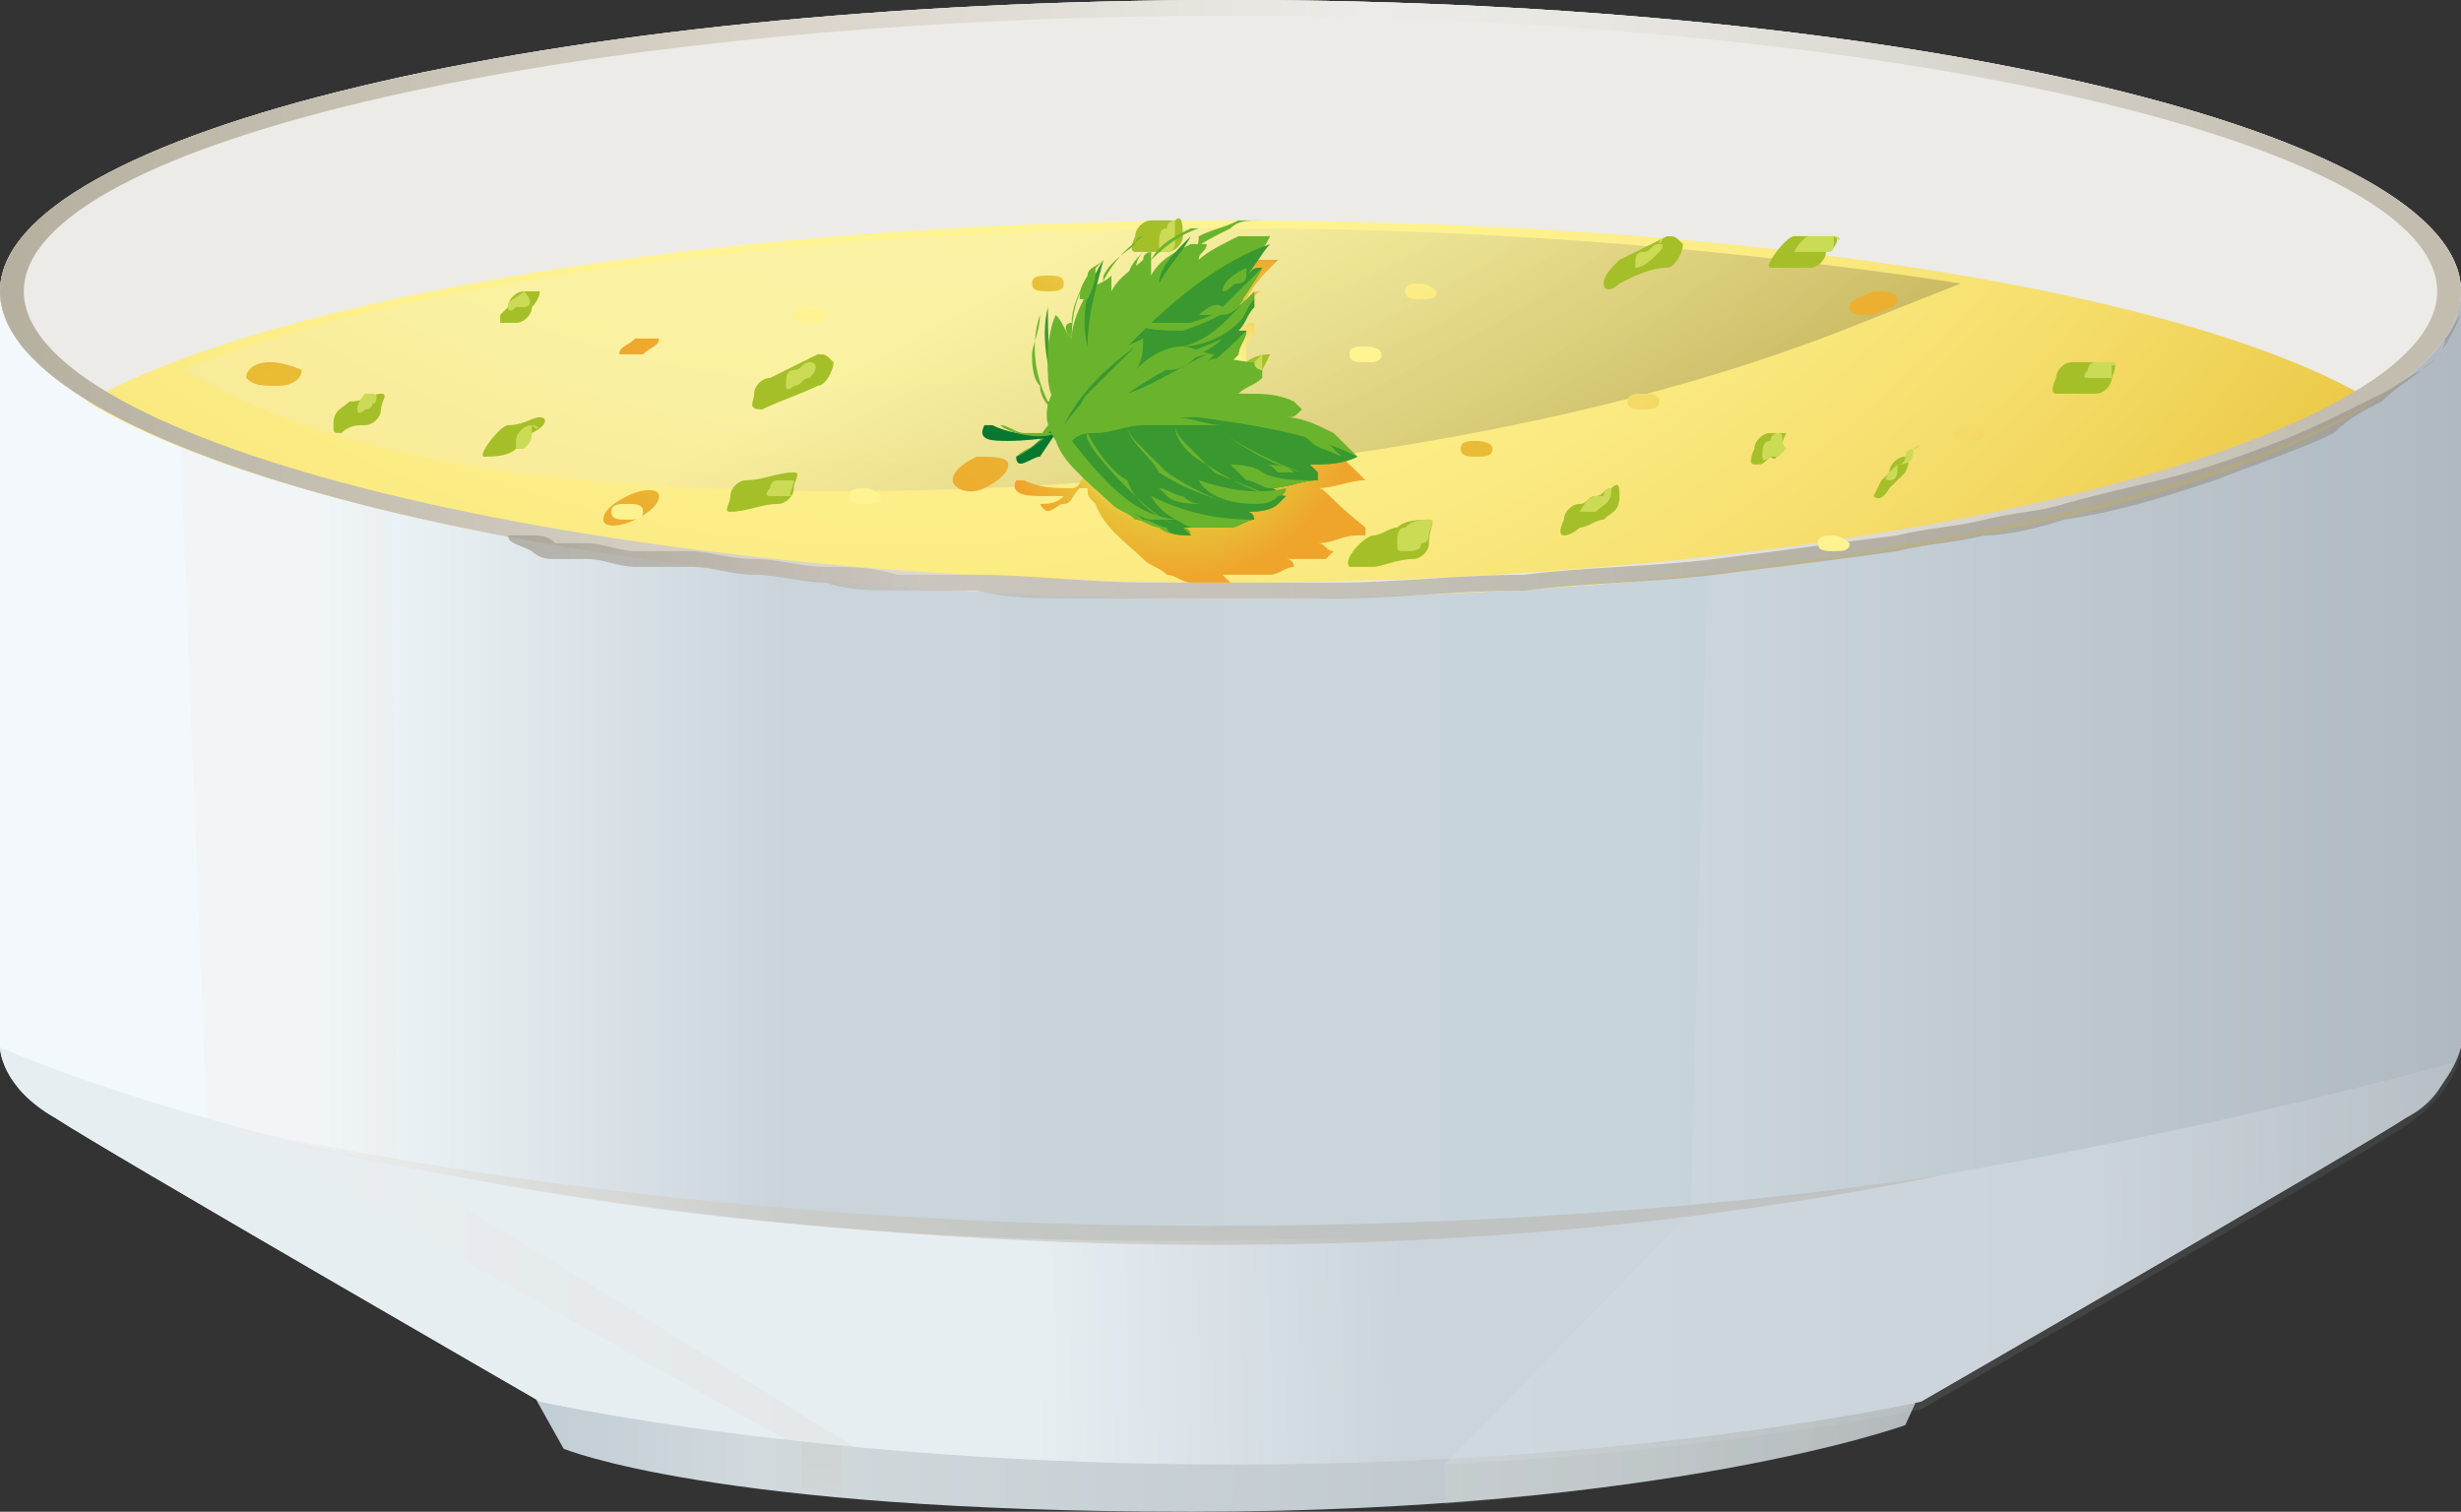 <svg width="140" height="86" viewBox="0 0 140 86" fill="none" xmlns="http://www.w3.org/2000/svg">
<rect x="0" y="0" width="140" height="86" fill="#333333" stroke="none"/>
<path d="M29.806 78.386L32.065 82.417C32.065 82.417 40.645 86 67.742 86C94.839 86 108.387 81.073 108.387 81.073L110.645 76.146L29.806 78.386Z" fill="url(#paint0_linear_20007_82741)"/>
<g style="mix-blend-mode:overlay" opacity="0.2">
<path d="M47.871 77.938H45.613V84.656C46.516 84.656 46.968 84.656 47.871 85.104V77.938Z" fill="url(#paint1_linear_20007_82741)"/>
</g>
<g style="mix-blend-mode:overlay" opacity="0.2">
<path d="M82.194 77.042V85.552C99.355 84.209 107.935 81.073 107.935 81.073L110.193 76.146L82.194 77.042Z" fill="url(#paint2_linear_20007_82741)"/>
</g>
<path d="M137.29 16.573H75.871H64.129H2.71H0V59.573C0 59.573 -1.37283e-05 61.812 3.161 63.604C5.871 65.396 30.71 79.729 30.71 79.729C30.71 79.729 46.516 83.312 70 83.312C93.484 83.312 109.29 79.729 109.29 79.729C109.29 79.729 134.129 65.396 136.839 63.604C139.548 61.812 140 59.573 140 59.573V16.573H137.29Z" fill="url(#paint3_linear_20007_82741)"/>
<path d="M0 59.573C0 59.573 -1.37283e-05 61.813 3.161 63.605C5.871 65.396 30.71 79.73 30.71 79.73C30.71 79.73 46.516 83.313 70 83.313C93.484 83.313 109.29 79.73 109.29 79.73C109.29 79.73 134.129 65.396 136.839 63.605C138.645 62.709 139.097 61.365 139.548 60.469C52.839 83.761 0 59.573 0 59.573Z" fill="url(#paint4_linear_20007_82741)"/>
<g style="mix-blend-mode:overlay" opacity="0.1">
<path d="M137.29 16.573H97.548L96.194 68.979L82.194 83.312C98.903 82.416 109.29 80.177 109.29 80.177C109.29 80.177 134.129 65.844 136.839 64.052C139.548 62.26 140 60.021 140 60.021V17.021L137.29 16.573Z" fill="url(#paint5_linear_20007_82741)"/>
</g>
<g style="mix-blend-mode:overlay" opacity="0.2">
<path d="M22.581 66.291L22.129 16.573H9.935L11.742 63.604L45.613 82.416C46.516 82.416 47.871 82.416 48.774 82.864V82.416L22.581 66.291Z" fill="url(#paint6_linear_20007_82741)"/>
</g>
<path d="M140 16.573C140 25.531 108.839 34.042 70 34.042C31.161 34.042 0 25.531 0 16.573C0 7.615 31.161 0 70 0C108.839 0 140 7.615 140 16.573Z" fill="url(#paint7_linear_20007_82741)"/>
<path d="M140 16.573C140 25.531 108.839 34.042 70 34.042C31.161 34.042 0 25.531 0 16.573C0 7.615 31.161 0 70 0C108.839 0 140 7.615 140 16.573Z" fill="url(#paint8_linear_20007_82741)"/>
<path d="M135.032 22.844C124.645 16.573 99.355 12.542 70 12.542C40.645 12.542 15.355 17.021 4.968 22.844C15.355 29.115 40.645 34.042 70 34.042C99.355 34.042 124.645 29.563 135.032 22.844Z" fill="url(#paint9_linear_20007_82741)"/>
<path d="M135.032 22.844C124.645 16.573 99.355 12.542 70 12.542C40.645 12.542 15.355 17.021 4.968 22.844C15.355 29.115 40.645 34.042 70 34.042C99.355 34.042 124.645 29.563 135.032 22.844Z" fill="url(#paint10_radial_20007_82741)"/>
<g style="mix-blend-mode:overlay" opacity="0.2">
<path d="M39.742 27.771C50.581 28.219 61.419 27.771 72.258 26.427C83.097 25.084 94.387 22.844 104.774 18.813C107.032 17.917 109.29 17.021 111.548 16.125C99.806 14.334 85.806 12.99 70 12.99C44.71 12.99 22.581 16.125 10.387 21.052C18.968 25.979 29.806 27.323 39.742 27.771Z" fill="url(#paint11_linear_20007_82741)"/>
</g>
<path d="M70 0C31.161 0 0 7.615 0 16.573C0 25.531 31.161 34.042 70 34.042C108.839 34.042 140 25.531 140 16.573C140 7.615 108.839 0 70 0ZM70 33.146C32.968 33.146 1.355 25.083 1.355 16.573C1.355 8.062 32.968 0.896 70 0.896C107.032 0.896 138.645 8.062 138.645 16.573C138.645 25.083 107.032 33.146 70 33.146Z" fill="url(#paint12_linear_20007_82741)"/>
<path opacity="0.7" d="M28.903 30.458C28.903 30.458 29.355 30.458 30.258 30.458C30.71 30.458 31.161 30.458 31.613 30.906C32.065 30.906 32.065 30.906 32.516 30.906C32.968 30.906 33.419 30.906 33.419 30.906C34.323 30.906 35.226 31.354 36.129 31.354C36.581 31.354 37.032 31.354 37.484 31.354C37.935 31.354 38.387 31.354 39.29 31.354C40.194 31.354 41.548 31.802 42.903 31.802C44.258 31.802 45.613 32.249 46.968 32.249C48.323 32.249 49.677 32.249 51.032 32.697C51.935 32.697 52.387 32.697 53.29 32.697C54.194 32.697 54.645 32.697 55.548 32.697C58.71 32.697 61.871 33.145 65.484 33.145C67.29 33.145 69.097 33.145 70.452 33.145C72.258 33.145 74.064 33.145 75.871 33.145C79.484 33.145 83.097 32.697 86.71 32.697C90.323 32.249 93.935 32.249 97.548 31.802C101.161 31.354 104.323 30.906 107.935 30.458C109.742 30.01 111.097 30.01 112.903 29.562C114.71 29.114 116.065 29.114 117.419 28.666C120.581 27.77 123.29 27.322 126 26.427C128.71 25.531 130.968 24.635 132.774 23.739C133.677 23.291 134.581 22.843 135.484 22.395C136.387 21.947 136.839 21.5 137.742 21.052C138.194 20.604 139.097 20.156 139.097 19.26C139.548 18.812 139.548 18.364 140 17.916C140 17.916 140 17.916 140 17.468C140 17.468 140 17.468 140 17.02C140 17.02 140 17.02 140 17.468C140 17.468 140 17.468 140 17.916C139.548 18.812 139.097 20.156 137.742 21.052C137.29 21.5 136.387 21.947 135.484 22.843C134.581 23.291 133.677 23.739 132.774 24.635C130.968 25.531 128.258 26.427 126 27.322C123.29 28.218 120.581 29.114 117.419 29.562C116.065 30.01 114.258 30.458 112.903 30.458C111.097 30.906 109.742 30.906 107.935 31.354C104.774 31.802 101.161 32.249 97.548 32.697C93.935 33.145 90.323 33.145 86.71 33.593C83.097 33.593 79.484 34.041 75.871 34.041C74.064 34.041 72.258 34.041 70.452 34.041C68.645 34.041 66.839 34.041 65.484 34.041C64.581 34.041 63.677 34.041 62.774 34.041C61.871 34.041 60.968 34.041 60.516 34.041C58.71 34.041 57.355 34.041 55.548 33.593C54.645 33.593 54.194 33.593 53.29 33.593C52.387 33.593 51.935 33.593 51.032 33.593C49.677 33.593 48.323 33.593 46.968 33.145C45.613 33.145 44.258 32.697 42.903 32.697C41.548 32.697 40.645 32.249 39.29 32.249C38.839 32.249 38.387 32.249 37.484 32.249C37.032 32.249 36.581 32.249 36.129 32.249C35.226 32.249 34.323 31.802 33.419 31.802C32.968 31.802 32.516 31.802 32.516 31.802C32.065 31.802 32.065 31.802 31.613 31.802C31.161 31.802 30.71 31.802 30.258 31.354C29.355 30.906 28.903 30.906 28.903 30.458Z" fill="url(#paint13_linear_20007_82741)"/>
<path opacity="0.5" d="M10.839 63.604C10.839 63.604 58.71 77.489 111.097 66.739C111.097 66.739 62.322 75.25 10.839 63.604Z" fill="url(#paint14_linear_20007_82741)"/>
<path d="M57.355 26.427C57.355 26.875 56.903 27.323 56 27.771C55.097 28.219 54.194 27.771 54.194 27.323C54.194 26.875 54.645 26.427 55.548 25.98C56.452 25.98 57.355 25.98 57.355 26.427Z" fill="url(#paint15_radial_20007_82741)"/>
<path d="M74.968 25.531C74.968 25.979 74.516 26.427 73.161 26.875C72.258 26.875 71.355 26.875 71.355 26.427C71.355 25.979 71.806 25.531 73.161 25.084C74.064 24.636 74.968 25.084 74.968 25.531Z" fill="url(#paint16_radial_20007_82741)"/>
<path d="M37.484 28.219C37.484 28.667 37.032 29.115 36.129 29.562C35.226 30.01 34.322 30.01 34.322 29.562C34.322 29.115 34.774 28.667 35.677 28.219C36.581 27.771 37.484 27.771 37.484 28.219Z" fill="url(#paint17_radial_20007_82741)"/>
<path d="M37.484 19.261C37.484 19.709 37.032 19.709 36.581 20.157C36.129 20.157 35.677 20.157 35.226 20.157C35.226 19.709 35.677 19.709 36.129 19.261C37.032 19.261 37.484 19.261 37.484 19.261Z" fill="url(#paint18_radial_20007_82741)"/>
<path d="M60.516 16.125C60.516 16.573 60.065 16.573 59.613 16.573C59.161 16.573 58.71 16.573 58.71 16.125C58.71 15.677 59.161 15.677 59.613 15.677C60.065 15.677 60.516 15.677 60.516 16.125Z" fill="url(#paint19_radial_20007_82741)"/>
<path d="M78.581 20.156C78.581 20.604 78.129 20.604 77.677 20.604C77.226 20.604 76.774 20.604 76.774 20.156C76.774 19.709 77.226 19.709 77.677 19.709C77.677 19.709 78.581 19.709 78.581 20.156Z" fill="url(#paint20_radial_20007_82741)"/>
<path d="M50.129 28.219C50.129 28.667 49.677 28.667 49.226 28.667C48.774 28.667 48.322 28.667 48.322 28.219C48.322 27.771 48.774 27.771 49.226 27.771C49.677 27.771 50.129 28.219 50.129 28.219Z" fill="url(#paint21_radial_20007_82741)"/>
<path d="M105.226 30.906C105.226 31.354 104.774 31.354 104.323 31.354C103.871 31.354 103.419 31.354 103.419 30.906C103.419 30.459 103.871 30.459 104.323 30.459C104.323 30.459 104.774 30.459 105.226 30.906Z" fill="url(#paint22_radial_20007_82741)"/>
<path d="M46.968 17.917C46.968 18.365 46.516 18.365 46.065 18.365C45.613 18.365 45.161 18.365 45.161 17.917C45.161 17.469 45.613 17.469 46.065 17.469C46.516 17.469 46.968 17.469 46.968 17.917Z" fill="url(#paint23_radial_20007_82741)"/>
<path d="M78.581 20.156C78.581 20.604 78.129 20.604 77.677 20.604C77.226 20.604 76.774 20.604 76.774 20.156C76.774 19.709 77.226 19.709 77.677 19.709C78.129 19.709 78.581 20.156 78.581 20.156Z" fill="url(#paint24_radial_20007_82741)"/>
<path d="M81.742 16.573C81.742 17.021 81.29 17.021 80.839 17.021C80.387 17.021 79.935 17.021 79.935 16.573C79.935 16.125 80.387 16.125 80.839 16.125C81.29 16.125 81.742 16.573 81.742 16.573Z" fill="url(#paint25_radial_20007_82741)"/>
<path d="M36.581 29.115C36.581 29.563 36.129 29.563 35.677 29.563C35.226 29.563 34.774 29.563 34.774 29.115C34.774 28.667 35.226 28.667 35.677 28.667C36.129 28.667 36.581 28.667 36.581 29.115Z" fill="url(#paint26_radial_20007_82741)"/>
<path d="M84.903 25.531C84.903 25.979 84.451 25.979 84 25.979C83.548 25.979 83.097 25.979 83.097 25.531C83.097 25.083 83.548 25.083 84 25.083C84 25.083 84.903 25.083 84.903 25.531Z" fill="url(#paint27_radial_20007_82741)"/>
<path d="M94.387 22.844C94.387 23.292 93.935 23.292 93.484 23.292C93.032 23.292 92.581 23.292 92.581 22.844C92.581 22.396 93.032 22.396 93.484 22.396C93.935 22.396 94.387 22.396 94.387 22.844Z" fill="url(#paint28_radial_20007_82741)"/>
<path d="M112.903 24.635C112.903 25.083 112.452 25.083 112 25.083C111.548 25.083 111.097 25.083 111.097 24.635C111.097 24.188 111.548 24.188 112 24.188C112.452 24.188 112.903 24.635 112.903 24.635Z" fill="url(#paint29_radial_20007_82741)"/>
<path d="M107.935 17.021C107.935 17.469 107.484 17.469 106.581 17.916C105.677 17.916 105.226 17.916 105.226 17.469C105.226 17.021 105.677 17.021 106.581 16.573C107.032 16.573 107.935 16.573 107.935 17.021Z" fill="url(#paint30_radial_20007_82741)"/>
<path d="M17.161 21.052C17.161 21.5 16.71 21.948 15.806 21.948C14.903 21.948 14.452 21.948 14 21.5C14 21.052 14.452 20.604 15.355 20.604C16.258 20.604 17.161 21.052 17.161 21.052Z" fill="url(#paint31_radial_20007_82741)"/>
<path d="M67.742 28.218C67.29 28.218 66.839 28.666 66.387 28.666C65.935 28.666 64.581 30.458 65.032 30.458C65.484 30.458 65.935 30.458 65.935 30.01C65.484 30.458 66.387 29.562 66.387 29.562C66.839 29.562 67.29 29.114 67.29 28.666C67.742 29.114 68.194 28.218 67.742 28.218Z" fill="#A5BF28"/>
<path d="M21.677 22.395C21.226 22.395 20.774 22.843 19.871 22.843C19.419 23.291 18.968 23.291 18.968 24.187C18.968 24.635 18.968 24.635 19.419 24.635C19.871 24.187 20.323 24.187 20.774 24.187C21.226 24.187 21.677 23.739 21.677 23.291C21.677 22.843 22.129 22.395 21.677 22.395Z" fill="#A5BF28"/>
<path d="M45.161 26.875C44.258 26.875 43.355 27.323 42.452 27.323C42 27.323 41.548 27.771 41.548 28.219C41.548 28.667 41.097 29.115 41.548 29.115C42.452 29.115 43.355 28.667 44.258 28.667C44.71 28.667 45.161 28.219 45.161 27.771C45.161 27.323 45.613 26.875 45.161 26.875Z" fill="#A5BF28"/>
<path d="M46.516 20.156C45.613 20.604 44.71 21.052 43.806 21.5C43.355 21.5 42.903 21.948 42.903 22.396C42.903 22.844 42.452 23.292 43.355 23.292C44.258 22.844 45.613 22.396 46.516 21.948C46.968 21.948 47.419 21.052 47.419 20.604C46.968 20.156 46.968 20.156 46.516 20.156Z" fill="#A5BF28"/>
<path d="M30.71 23.739C30.258 23.739 29.806 24.187 28.903 24.187C28.452 24.187 27.097 25.979 27.548 25.979C28 25.979 28.903 25.979 29.355 25.531C29.806 25.531 30.258 25.083 30.258 24.635C31.161 24.187 31.161 23.739 30.71 23.739Z" fill="#A5BF28"/>
<path d="M30.71 16.573C30.71 16.125 30.71 16.125 30.71 16.573C30.258 16.573 29.806 16.573 29.806 16.573C29.355 16.573 28.903 17.021 28.903 17.469L28.452 17.917V18.365C28.903 18.365 28.903 18.365 29.355 18.365C29.806 18.365 30.258 17.917 30.258 17.469C30.71 17.021 30.71 16.573 30.71 16.573Z" fill="#A5BF28"/>
<path d="M66.839 12.541C66.387 12.541 65.935 12.541 65.484 12.541C65.032 12.541 64.581 12.989 64.581 13.437C64.581 13.437 64.129 14.333 64.581 14.333C65.032 14.333 65.935 14.333 66.387 14.333C66.839 14.333 67.29 13.885 67.29 13.437C67.29 12.989 67.29 12.094 66.839 12.541Z" fill="#A5BF28"/>
<path d="M72.258 20.156C72.258 19.708 72.258 19.708 72.258 20.156C71.355 20.156 70.903 20.604 70.903 20.604C70.452 21.052 70 21.5 70 21.947C70 22.395 70.452 22.395 70.903 21.947C71.355 21.947 71.806 21.5 71.806 21.052C72.258 20.156 72.258 20.156 72.258 20.156Z" fill="#A5BF28"/>
<path d="M91.677 27.771C91.226 27.771 91.226 28.219 90.774 28.219C90.323 28.219 90.323 28.667 89.871 28.667C89.419 28.667 88.968 29.115 88.968 29.563C88.968 29.563 88.516 30.459 88.968 30.459C89.419 30.459 89.871 30.011 89.871 30.011C90.323 30.011 90.774 29.563 91.226 29.563C91.677 29.115 92.129 29.115 92.129 28.219C92.129 27.771 92.129 27.323 91.677 27.771Z" fill="#A5BF28"/>
<path d="M101.613 24.636C101.161 24.636 101.161 24.636 101.613 24.636C101.161 24.636 101.161 24.636 100.71 24.636C100.258 24.636 99.806 25.084 99.806 25.532C99.806 25.532 99.355 26.427 99.806 26.427C100.258 26.427 100.258 26.427 100.71 25.98C101.161 26.427 101.161 25.532 101.613 24.636C101.613 25.084 101.613 25.084 101.613 24.636Z" fill="#A5BF28"/>
<path d="M94.839 13.438C93.936 13.885 93.032 14.333 92.129 14.781C91.677 15.229 91.226 15.677 91.226 16.125C91.226 16.573 91.677 16.573 92.129 16.125C93.032 15.677 93.936 15.229 94.839 15.229C95.29 15.229 95.742 14.333 95.742 13.885C95.29 13.438 95.29 13.438 94.839 13.438Z" fill="#A5BF28"/>
<path d="M120.129 20.604H117.871C117.419 20.604 116.968 21.052 116.968 21.5C116.968 21.5 116.516 22.396 116.968 22.396H119.226C119.677 22.396 120.129 21.948 120.129 21.5C120.129 21.5 120.581 20.604 120.129 20.604Z" fill="#A5BF28"/>
<path d="M81.29 29.562C80.839 29.562 79.936 29.562 79.484 30.01C79.032 30.01 78.581 30.458 78.129 30.458C77.677 30.458 76.323 31.802 76.774 32.249C77.226 32.249 77.677 32.249 78.129 32.249C78.581 32.249 79.484 31.802 80.387 31.802C80.839 31.802 81.29 31.354 81.29 30.906C81.29 30.01 81.742 29.562 81.29 29.562Z" fill="#A5BF28"/>
<path d="M108.387 26.875C108.387 26.875 108.839 25.979 108.387 25.979C107.935 25.979 107.484 26.427 107.484 26.875L107.032 27.323L106.581 28.219C107.032 28.666 107.484 27.771 107.484 27.771C107.484 27.771 107.935 27.323 108.387 26.875C107.935 26.875 107.935 26.875 108.387 26.875Z" fill="#A5BF28"/>
<path d="M104.323 13.438C103.419 13.438 102.516 13.438 102.064 13.438C101.613 13.438 100.258 15.229 100.71 15.229C101.613 15.229 102.516 15.229 102.968 15.229C103.419 15.229 103.871 14.781 103.871 14.333C104.323 14.333 104.774 13.438 104.323 13.438Z" fill="#A5BF28"/>
<path d="M91.677 27.771C91.677 27.771 91.226 27.771 91.226 28.219C91.226 28.219 91.226 28.219 90.774 28.219C90.323 28.219 89.871 29.115 89.871 29.115H90.323C90.323 29.115 90.323 29.115 90.774 29.115C91.226 28.667 91.677 28.667 91.677 27.771Z" fill="#CBDB56"/>
<path d="M94.387 13.885C93.936 13.885 93.936 14.333 93.484 14.333C93.032 14.333 93.032 14.781 93.032 14.781V15.229C93.484 15.229 93.936 14.781 94.387 14.333C94.387 14.333 94.839 13.885 94.387 13.885C94.839 13.437 94.387 13.437 94.387 13.885Z" fill="#CBDB56"/>
<path d="M104.323 13.438C103.871 13.438 103.419 13.438 102.968 13.438C102.516 13.438 102.064 14.333 102.064 14.333C102.516 14.333 102.968 14.333 103.871 14.333C104.323 14.333 104.323 14.333 104.323 13.438C104.774 13.885 104.774 13.438 104.323 13.438Z" fill="#CBDB56"/>
<path d="M120.129 20.604C119.677 20.604 119.226 20.604 119.226 20.604C118.774 20.604 118.774 21.052 118.774 21.052C118.774 21.052 118.323 21.5 118.774 21.5C119.226 21.5 119.677 21.5 120.129 21.5C120.129 21.5 120.129 21.5 120.129 20.604C120.581 20.604 120.129 21.052 120.129 20.604Z" fill="#CBDB56"/>
<path d="M108.839 25.531C108.387 25.531 108.387 25.979 108.387 25.979C108.387 25.979 108.387 26.427 107.935 26.427L107.484 26.875C107.484 26.875 107.032 27.323 107.484 27.323C107.936 27.323 107.935 26.875 107.935 26.875C107.935 26.875 107.935 26.875 107.935 26.427C108.839 26.427 108.839 25.979 108.839 25.531C109.29 25.531 109.29 25.083 108.839 25.531Z" fill="#CBDB56"/>
<path d="M81.29 29.562C80.839 29.562 80.387 29.562 79.936 30.01C79.484 30.01 79.484 30.458 79.484 30.906C79.484 31.354 79.484 31.354 79.936 31.354C80.387 31.354 80.839 31.354 80.839 30.906C81.29 30.906 81.29 30.458 81.29 30.458C81.29 30.01 81.742 29.562 81.29 29.562Z" fill="#CBDB56"/>
<path d="M67.742 28.218H66.839C66.387 28.218 66.387 28.666 66.387 28.666C66.387 28.666 65.936 29.114 66.387 29.114H67.29C67.742 29.114 67.742 28.666 67.742 28.666V28.218Z" fill="#CBDB56"/>
<path d="M71.806 20.157C71.355 20.605 70.903 21.052 70.903 21.052C70.903 21.5 71.355 21.052 71.355 21.052C71.355 21.052 71.355 21.052 71.806 21.052C71.806 20.605 71.806 20.157 71.806 20.157Z" fill="#CBDB56"/>
<path d="M66.839 12.541C66.839 12.541 66.387 12.541 66.387 12.989C65.936 12.989 65.935 13.437 65.935 13.885C65.935 14.333 65.936 14.333 66.387 14.333C66.387 14.333 66.839 14.333 66.839 13.885C66.839 13.437 66.839 12.989 66.839 12.541Z" fill="#CBDB56"/>
<path d="M45.161 27.323C44.71 27.323 44.71 27.323 44.258 27.323C43.806 27.323 43.806 27.771 43.806 27.771C43.806 27.771 43.355 28.219 43.806 28.219C44.258 28.219 44.71 28.219 45.161 28.219C44.71 28.219 45.161 27.771 45.161 27.323Z" fill="#CBDB56"/>
<path d="M46.065 20.604C45.613 20.604 45.613 21.051 45.161 21.051C44.71 21.051 44.71 21.499 44.71 21.947C44.71 22.395 45.161 21.947 45.161 21.947C45.613 21.947 45.613 21.499 46.065 21.499C46.516 21.052 46.516 20.604 46.065 20.604C46.516 20.156 46.516 20.156 46.065 20.604Z" fill="#CBDB56"/>
<path d="M30.258 24.187C29.806 24.187 29.355 24.635 29.355 25.083V25.531C29.355 25.531 29.355 25.531 29.806 25.531C30.258 25.083 30.258 25.083 30.258 24.187C30.71 24.635 30.71 24.187 30.258 24.187Z" fill="#CBDB56"/>
<path d="M21.226 22.395H20.774C20.774 22.395 20.323 22.843 20.323 23.291C20.323 23.739 20.774 23.291 20.774 23.291C21.226 23.291 21.226 22.843 21.226 22.843C21.226 23.291 21.677 22.395 21.226 22.395Z" fill="#CBDB56"/>
<path d="M29.806 16.573C29.355 17.021 28.903 17.021 28.903 17.469C28.903 17.916 29.355 17.469 29.355 17.469C29.355 17.469 29.355 17.469 29.806 17.469C30.258 17.469 30.258 17.021 29.806 16.573C30.258 16.573 30.258 16.573 29.806 16.573Z" fill="#CBDB56"/>
<path d="M101.161 24.636C100.71 24.636 100.71 25.084 100.71 25.084C100.258 25.084 100.258 25.532 100.258 25.98C100.258 26.427 100.71 25.98 100.71 25.98H101.161L101.613 25.532C101.161 25.084 101.613 24.636 101.161 24.636Z" fill="#CBDB56"/>
<path d="M74.968 27.771C75.871 27.771 76.774 27.323 77.677 27.323L77.226 26.875C76.774 26.427 76.774 26.427 76.323 25.979C75.871 25.979 75.419 25.531 74.968 25.531C74.516 25.531 74.516 25.531 74.064 25.531H73.613C73.613 25.531 73.613 25.531 73.161 25.531C73.613 25.531 74.064 25.531 74.064 25.083L73.613 24.635C73.161 24.635 72.71 24.188 72.258 24.188C71.806 24.188 71.806 24.188 71.355 24.188C70.903 24.188 70.903 24.188 70.452 24.188C70.903 23.74 71.355 23.74 71.806 23.292C71.806 23.292 71.355 23.292 71.355 22.844C70.903 22.844 70.452 22.844 70 22.844C70 22.844 70.452 22.396 70.903 21.948C70.903 21.5 71.355 21.052 71.355 20.604H70.903C70.903 20.604 70.903 20.604 70.903 20.156C70.903 20.156 70.903 20.156 70.903 19.708C70.903 19.26 71.355 19.26 71.355 18.812V18.365C70.903 18.365 70.903 18.365 70.452 18.812C70.903 18.365 71.355 17.469 71.355 17.021C71.355 17.021 71.355 16.573 71.806 16.573C71.355 16.573 71.355 16.573 70.903 17.021C71.355 16.125 71.806 15.677 72.71 14.781C72.258 14.781 71.355 14.781 70.903 14.781C70.452 14.781 70 15.229 69.548 15.229L69.097 15.677C69.097 15.677 68.645 15.677 68.645 16.125C68.645 15.677 69.097 15.677 69.097 15.229C69.097 15.229 69.097 15.229 68.645 15.229C68.194 15.229 68.194 15.229 67.742 15.229C67.742 15.229 67.29 15.229 67.29 15.677L66.839 16.125L66.387 16.573L65.936 17.021C65.936 16.573 65.936 16.125 65.936 15.677C65.936 15.677 65.484 15.677 65.484 16.125C65.032 16.125 65.032 16.573 64.581 17.021C64.129 17.469 64.129 17.469 63.677 17.917C63.677 17.469 63.677 17.469 63.677 17.021C63.677 17.021 63.226 17.021 63.226 17.469C62.774 17.917 62.774 17.917 62.323 18.365L61.871 18.812C61.871 18.812 61.871 18.812 61.871 19.26V19.708C61.871 19.708 61.871 19.708 61.871 20.156V20.604C61.871 20.604 61.871 20.604 61.871 21.052V21.5C61.419 21.052 61.419 20.604 60.968 20.156C60.968 20.604 60.968 20.604 60.516 21.052V21.5V21.948C60.516 22.396 60.516 22.844 60.516 23.292C60.516 23.74 60.516 24.635 60.968 25.083C60.968 25.979 61.419 26.427 61.871 26.875C61.419 27.323 61.419 27.771 60.968 27.771C60.065 27.771 59.161 27.771 58.258 27.323C58.258 27.323 58.258 27.323 57.806 27.323C57.355 28.219 58.71 28.219 59.161 28.219C59.613 28.219 60.065 28.219 60.516 28.219C60.065 28.667 59.613 28.667 59.161 28.667C59.613 29.562 60.065 28.667 60.516 28.667C60.968 28.667 60.968 28.219 61.419 27.771H61.871C61.871 28.219 61.871 28.219 62.323 28.667C62.774 30.01 64.129 30.906 65.032 31.802C65.484 32.25 65.936 32.25 66.387 32.698C66.839 32.698 67.29 33.146 67.742 33.146C68.194 33.146 68.194 33.146 68.645 33.146H69.097H69.548H70L69.548 32.698H70C70.452 32.698 70.452 32.698 70.903 32.698C70.903 32.698 71.806 32.698 72.258 32.698C72.71 32.698 73.161 32.25 73.613 32.25C73.613 32.25 73.613 31.802 73.161 31.802H73.613C73.613 31.802 73.613 31.802 74.064 31.802C74.064 31.802 74.064 31.802 74.516 31.802C74.968 31.802 74.968 31.802 75.419 31.802L75.871 31.354C75.419 31.354 75.419 30.906 74.968 30.906C75.871 30.906 76.323 30.458 77.226 30.458H77.677C77.677 30.458 77.677 30.458 77.677 30.01C75.419 28.219 75.419 27.771 74.968 27.771Z" fill="url(#paint32_radial_20007_82741)"/>
<path d="M61.871 21.948C61.419 21.5 61.871 21.5 61.871 21.948C60.516 23.292 59.613 25.084 57.806 25.98C57.806 26.875 58.71 25.98 59.161 25.98C60.064 24.636 60.968 23.292 61.871 21.948Z" fill="#087830"/>
<path d="M69.548 21.948C69.097 21.948 69.097 21.948 68.645 21.948C69.097 21.5 69.097 21.5 69.548 21.052C69.548 21.052 70 20.604 70.451 20.156C70.451 19.708 70.903 19.26 70.903 18.812H70.451C70.903 18.365 70.903 17.917 71.355 17.469V17.021C70.903 17.021 70.903 17.021 70.451 17.469C70.903 16.573 71.355 16.125 71.806 15.229C71.355 15.229 71.355 15.229 70.903 15.677C71.355 14.781 71.806 14.333 72.258 13.438C71.806 13.438 70.903 13.438 70.451 13.438C69.548 13.885 68.645 14.333 68.193 14.781C68.193 14.333 68.645 14.333 68.645 13.885C68.193 13.885 68.194 13.885 67.742 13.885C66.839 14.333 65.935 14.781 65.484 15.677C65.484 15.229 65.484 14.781 65.484 14.333C65.484 14.333 65.032 14.333 65.032 14.781C64.581 15.229 63.677 15.677 63.226 16.573C63.226 16.125 63.226 16.125 63.226 15.677C62.774 16.125 62.322 16.125 61.871 16.573C61.419 17.469 60.968 18.365 60.968 19.26C60.516 18.812 60.516 18.365 60.064 17.917C59.613 18.812 59.613 20.156 59.613 21.052C59.613 21.5 59.613 22.396 60.064 22.844C60.064 23.74 60.968 24.635 62.322 25.083C63.677 25.531 65.032 25.531 66.387 25.083C66.839 25.083 67.29 25.083 67.742 24.635C68.194 24.635 68.645 24.188 69.097 24.188C68.645 22.844 69.097 22.396 69.548 21.948Z" fill="#6AB42D"/>
<path d="M69.097 21.948H68.645C69.097 21.5 69.097 21.5 69.548 21.052C69.548 21.052 70 20.605 70.451 20.157C70.451 19.709 70.903 19.261 70.903 18.813H70.451C70.903 18.365 70.903 17.917 71.355 17.469V17.021C70.903 17.021 70.903 17.021 70.451 17.469C70.903 16.573 71.355 16.125 71.806 15.229C71.355 15.229 71.355 15.229 70.903 15.677C71.355 15.229 71.806 14.334 72.258 13.886C69.548 14.782 66.839 17.021 65.032 18.813C63.226 20.605 61.419 22.396 60.516 24.636C60.968 24.636 61.419 25.084 61.871 25.084C63.226 25.532 64.581 25.532 65.935 25.084C66.387 25.084 66.839 25.084 67.29 24.636C67.742 24.636 68.193 24.188 68.645 24.188C68.645 22.844 69.097 22.396 69.097 21.948C69.548 21.948 69.548 21.948 69.097 21.948Z" fill="#399830"/>
<path d="M66.387 21.948C67.29 22.396 68.193 21.948 69.097 21.5C69.548 21.5 69.548 21.053 69.548 21.053C69.548 21.053 70 20.605 70.451 20.157C70.451 19.709 70.903 19.261 70.903 18.813C69.548 20.157 68.193 21.5 66.387 21.948Z" fill="#6AB42D"/>
<path d="M67.29 19.709C68.194 19.709 69.548 19.261 70.452 18.365C70.903 17.917 70.903 17.469 71.355 17.021V16.573C70 17.917 69.097 19.261 67.29 19.709Z" fill="#6AB42D"/>
<path d="M68.193 17.917C68.645 17.917 69.097 17.917 69.548 17.917C70 17.917 70.451 17.469 70.451 17.469C70.903 16.573 71.355 16.125 71.806 15.229C70.903 16.125 70.451 16.573 69.548 17.469C69.097 17.021 68.193 17.917 68.193 17.917Z" fill="#6AB42D"/>
<path d="M62.322 17.021C62.774 15.677 63.677 14.333 65.032 13.438C65.032 13.438 64.581 13.438 64.581 13.885C64.129 14.333 63.226 14.781 62.774 15.677C62.774 15.677 62.774 16.573 62.322 17.021Z" fill="#6AB42D"/>
<path d="M65.032 15.229C65.936 14.333 66.839 13.437 68.194 12.989H67.742C66.839 13.437 65.936 13.885 65.484 14.781C65.032 15.229 65.032 15.229 65.032 15.229Z" fill="#6AB42D"/>
<path d="M67.742 14.334C68.193 13.886 69.097 13.438 70 12.99C70.451 12.542 70.903 12.542 71.806 12.542C71.355 12.542 70.903 12.542 70.451 12.542C69.548 12.99 69.097 12.99 68.193 13.438C68.193 14.334 67.742 14.334 67.742 14.334Z" fill="#6AB42D"/>
<path d="M60.968 19.26C60.968 17.469 61.419 16.125 62.774 14.781C62.322 15.229 61.871 15.229 61.871 15.677C61.419 16.573 60.968 17.469 60.968 18.365C60.516 18.365 60.516 18.812 60.968 19.26Z" fill="#6AB42D"/>
<path d="M61.419 23.292C60.968 23.292 60.968 23.292 61.419 23.292C61.419 22.844 61.871 22.396 61.871 21.948C62.322 21.052 62.774 20.605 63.226 19.709C64.129 18.365 65.032 17.469 65.935 16.573C65.032 17.021 64.581 17.469 64.129 18.365C62.774 19.709 60.968 21.052 60.064 22.844H59.613C58.71 21.052 58.71 19.261 59.161 17.917C59.161 18.813 58.71 19.709 58.71 20.157C58.71 20.605 58.71 21.5 59.161 21.948C59.161 22.844 60.064 23.74 61.419 24.188C62.774 24.636 64.129 24.636 65.484 24.188C65.935 24.188 66.387 24.188 66.839 23.74C67.29 23.74 67.742 23.292 68.193 23.292C68.645 22.844 69.097 22.396 69.097 22.396C66.839 23.74 63.677 23.292 61.419 23.292Z" fill="#6AB42D"/>
<path d="M59.613 17.469C59.161 19.26 59.613 21.5 60.516 23.292C59.613 21.052 59.613 19.26 59.613 17.469Z" fill="#399830"/>
<path d="M62.774 14.781C61.871 16.125 61.419 17.917 61.871 19.708C61.871 17.917 62.322 16.573 62.774 14.781Z" fill="#399830"/>
<path d="M67.742 13.438C66.839 14.333 65.935 15.229 65.935 16.125C66.387 15.229 67.29 14.333 67.742 13.438Z" fill="#399830"/>
<path d="M70.903 17.021C70 17.469 69.097 17.917 67.742 18.365C67.29 18.365 66.839 18.365 65.936 18.365C65.484 18.365 65.032 18.365 64.581 18.365C65.032 18.813 66.387 18.813 67.29 18.813C68.645 18.365 69.548 17.917 70.903 17.021Z" fill="#6AB42D"/>
<path d="M69.548 19.261C68.645 19.709 67.29 20.157 65.935 20.605C65.484 20.605 64.581 20.605 64.129 20.605C63.677 20.605 62.774 20.605 62.322 20.157C63.226 20.605 64.581 20.605 65.484 20.605C67.29 20.605 68.645 20.157 69.548 19.261Z" fill="#6AB42D"/>
<path d="M68.645 21.948C67.29 22.396 66.387 22.844 65.032 22.844H61.419C62.322 23.291 63.677 23.291 65.032 23.291C65.936 23.291 67.29 22.844 68.645 21.948Z" fill="#6AB42D"/>
<path d="M59.613 19.26C59.613 20.156 59.613 20.604 59.613 21.052C59.613 21.5 60.065 21.948 60.065 22.396C60.065 21.052 59.613 19.708 59.613 18.812C59.613 18.365 59.613 18.812 59.613 19.26Z" fill="#6AB42D"/>
<path d="M62.323 15.229C61.871 15.677 61.419 16.125 61.419 17.021C61.419 17.021 61.419 17.021 61.871 17.021C62.323 16.125 62.323 15.677 62.323 15.229Z" fill="#6AB42D"/>
<path d="M65.032 14.334C64.581 14.782 64.129 15.23 64.129 16.126C64.129 16.126 64.129 16.126 64.581 16.126C64.581 15.23 64.581 14.782 65.032 14.334Z" fill="#6AB42D"/>
<path d="M69.548 16.573C70 16.573 70 16.125 70.452 16.125C70.452 16.125 70.903 16.125 70.903 15.677C70.903 15.677 70.903 15.677 70.903 15.229C70 15.677 69.548 16.125 69.548 16.573C69.097 16.573 69.097 16.573 69.548 16.573Z" fill="#6AB42D"/>
<path d="M68.645 20.156C68.194 20.156 68.194 20.604 67.742 20.604C67.29 20.604 66.839 21.052 66.387 21.052C66.839 21.052 66.839 21.052 67.29 21.052C67.742 21.5 68.194 21.052 68.645 20.156C68.645 20.604 68.645 20.604 68.645 20.156Z" fill="#6AB42D"/>
<path d="M60.065 23.74C59.613 24.188 59.161 24.636 59.161 25.084C58.71 25.531 58.258 25.531 57.806 25.979C58.71 25.531 60.065 24.636 60.065 23.74Z" fill="#6AB42D"/>
<path d="M62.323 24.635C62.323 24.188 62.774 24.188 62.323 24.635C60.516 24.635 58.258 25.083 56.452 24.188C56.452 24.188 56.452 24.188 56 24.188C55.548 25.083 56.452 25.083 57.355 25.083C59.161 25.083 60.968 24.635 62.323 24.635Z" fill="#087830"/>
<path d="M67.742 30.458C67.742 30.01 67.29 30.01 67.29 30.01C67.742 30.01 68.194 30.01 68.645 30.01C68.645 30.01 69.548 30.01 70 30.01C70.452 30.01 70.903 29.562 71.355 29.562C71.355 29.562 71.355 29.114 70.903 29.114C71.355 29.114 72.258 29.114 72.71 28.666L73.161 28.219C72.71 28.219 72.71 27.771 72.258 27.771C73.161 27.771 74.064 27.323 74.968 27.323C74.968 27.323 74.968 27.323 74.968 26.875L74.516 26.427C75.419 26.427 76.323 26.427 77.226 25.979C76.774 25.531 76.323 25.083 75.871 24.635C74.968 24.187 74.064 23.739 73.161 23.739C73.613 23.739 73.613 23.739 74.064 23.291C74.064 23.291 73.613 22.844 73.161 22.844C72.258 22.396 71.355 22.396 70.452 22.396C70.903 21.948 71.355 21.948 71.806 21.5C71.806 21.5 71.806 21.5 71.806 21.052C71.806 21.052 71.355 21.052 71.355 20.604C70.452 20.604 69.548 20.156 68.645 20.604L69.097 20.156C68.645 20.156 67.742 19.708 67.29 19.708C66.387 19.708 65.484 20.156 64.581 21.052C65.032 20.604 65.032 19.708 65.032 19.26C64.129 19.708 62.774 20.156 61.871 21.052C61.419 21.5 60.968 21.948 60.516 22.396C60.065 23.291 59.613 24.187 60.516 25.531C60.968 26.875 62.323 27.771 63.226 28.666C63.677 29.114 64.129 29.114 64.581 29.562C65.032 29.562 65.484 30.01 65.935 30.01C66.387 30.458 67.29 30.458 67.742 30.458Z" fill="#6AB42D"/>
<path d="M67.742 30.459L67.29 30.011C67.742 30.011 68.194 30.011 68.645 30.011C68.645 30.011 69.548 30.011 70 30.011C70.452 30.011 70.903 29.563 71.355 29.563C71.355 29.563 71.355 29.115 70.903 29.115C71.355 29.115 72.258 29.115 72.71 28.667L73.161 28.219C72.71 28.219 72.71 27.771 72.258 27.771C73.161 27.771 74.064 27.323 74.968 27.323C74.968 27.323 74.968 27.323 74.968 26.875L74.516 26.427C75.419 26.427 76.323 26.427 77.226 25.979C74.516 24.636 71.355 24.188 68.194 23.74C65.484 23.74 62.774 23.74 60.516 24.188C60.516 24.636 60.516 25.084 60.968 25.531C61.419 26.875 62.774 27.771 63.677 28.667C64.129 29.115 64.581 29.115 65.032 29.563C65.484 29.563 65.936 30.011 66.387 30.011C66.387 30.459 67.29 30.459 67.742 30.459Z" fill="#399830"/>
<path d="M65.484 28.219C65.936 29.115 66.839 29.562 67.742 30.01C68.194 30.01 68.194 30.01 68.645 30.01C68.645 30.01 69.548 30.01 70 30.01C70.452 30.01 70.903 29.562 71.355 29.562C69.097 29.562 67.29 29.115 65.484 28.219Z" fill="#6AB42D"/>
<path d="M68.194 27.323C68.645 28.219 70 28.667 71.355 28.667C71.806 28.667 72.258 28.667 72.71 28.219C72.71 28.219 73.161 28.219 73.161 27.771C71.355 28.219 69.548 27.771 68.194 27.323Z" fill="#6AB42D"/>
<path d="M70 26.427C70.452 26.875 70.452 26.875 70.903 27.323C71.355 27.323 71.806 27.771 72.258 27.771C73.161 27.771 74.064 27.323 74.968 27.323C73.613 27.323 72.71 27.323 71.806 26.875C71.355 26.427 70 26.427 70 26.427Z" fill="#6AB42D"/>
<path d="M66.839 21.5C68.194 21.052 70 21.052 71.355 21.052C71.355 21.052 70.903 21.052 70.903 20.604C70 20.604 69.097 20.156 68.645 20.604C67.742 21.052 67.29 21.5 66.839 21.5Z" fill="#6AB42D"/>
<path d="M70 22.396C71.355 22.396 72.71 22.844 74.064 23.292L73.613 22.844C72.71 22.396 71.806 22.396 70.903 22.396C70 22.396 70 22.396 70 22.396Z" fill="#6AB42D"/>
<path d="M72.258 24.188C73.161 24.188 74.064 24.636 74.516 25.084C74.968 25.532 75.419 25.532 76.323 25.98C75.871 25.532 75.871 25.532 75.419 25.084C74.516 24.636 74.064 24.188 73.161 24.188C72.71 23.74 72.71 23.74 72.258 24.188Z" fill="#6AB42D"/>
<path d="M64.129 21.948C65.484 21.052 66.839 20.156 68.645 20.156C68.194 20.156 67.742 20.156 67.29 20.156C66.387 20.156 65.484 20.604 64.581 21.5C64.129 21.5 64.129 21.5 64.129 21.948Z" fill="#6AB42D"/>
<path d="M60.968 25.083C61.419 24.635 61.871 24.635 62.323 24.635C63.226 24.635 64.129 24.187 65.032 24.187C66.387 24.187 68.194 24.187 69.548 24.187C68.645 24.187 67.742 23.739 66.839 23.739C64.581 23.739 62.774 23.291 60.516 23.739C60.516 23.739 60.065 23.739 60.065 23.291C60.968 21.5 62.323 20.156 63.677 19.26C62.774 19.708 62.323 20.156 61.419 20.604C60.968 21.052 60.516 21.5 60.065 21.948C59.613 22.844 59.161 23.739 60.065 25.083C60.516 26.427 61.871 27.323 62.774 28.219C63.226 28.666 63.677 28.666 64.129 29.114C64.581 29.114 65.032 29.562 65.484 29.562C65.936 29.562 66.387 29.562 67.29 29.562C64.581 29.562 62.774 27.323 60.968 25.083Z" fill="#6AB42D"/>
<path d="M64.581 19.709C62.774 21.052 61.419 22.396 60.516 24.188C61.871 22.396 63.226 21.052 64.581 19.709Z" fill="#399830"/>
<path d="M68.645 20.156C66.839 20.604 65.484 21.5 64.129 22.396C65.484 21.948 66.839 21.052 68.645 20.156Z" fill="#399830"/>
<path d="M74.064 26.875C72.258 26.427 70.903 25.532 69.548 24.636C70.903 25.532 72.71 26.427 74.064 26.875Z" fill="#6AB42D"/>
<path d="M72.258 28.219C71.355 27.771 70 27.323 69.097 26.875C68.645 26.427 68.194 25.979 67.742 25.531C67.29 25.083 66.839 24.635 66.839 24.188C66.839 25.083 67.742 25.979 68.645 26.427C70 27.323 70.903 27.771 72.258 28.219Z" fill="#6AB42D"/>
<path d="M70 28.667C68.645 28.219 67.742 27.771 66.387 26.875C65.936 26.427 65.484 25.979 65.032 25.531C64.581 25.083 64.129 24.635 64.129 24.188C64.129 25.083 65.484 25.979 65.936 26.875C67.29 27.771 68.645 28.219 70 28.667Z" fill="#6AB42D"/>
<path d="M67.29 30.011C65.936 29.563 65.032 28.667 64.129 27.771C64.129 27.771 61.419 25.084 61.871 24.636C62.323 25.532 63.226 26.875 64.129 27.323C64.581 28.667 65.936 29.563 67.29 30.011Z" fill="#6AB42D"/>
<path d="M63.226 21.052C62.774 21.5 62.323 21.948 61.871 22.396C61.419 22.844 61.419 23.292 61.419 23.74C62.322 22.844 63.226 21.5 64.129 20.605C63.677 20.605 63.677 20.605 63.226 21.052Z" fill="#6AB42D"/>
<path d="M68.194 20.156C67.742 20.156 66.839 20.156 66.387 20.604C66.387 20.604 66.387 20.604 66.387 21.052C67.29 21.052 67.742 20.604 68.194 20.156Z" fill="#6AB42D"/>
<path d="M70.903 21.5C70 21.5 69.548 21.5 69.097 21.948C69.097 21.948 69.097 21.948 69.548 21.948C69.548 21.948 70.452 21.948 70.903 21.5Z" fill="#6AB42D"/>
<path d="M71.806 26.427C72.258 26.427 72.258 26.427 72.71 26.875H73.161C73.161 26.875 73.161 26.875 73.613 26.875C73.161 26.427 72.258 26.427 71.806 26.427Z" fill="#6AB42D"/>
<path d="M68.645 28.667C68.194 28.667 67.742 28.667 67.29 28.219C66.839 28.219 66.387 27.771 65.935 27.771L66.387 28.219C66.839 28.667 67.742 28.667 68.645 28.667Z" fill="#6AB42D"/>
<path d="M60.065 24.635C59.613 24.635 58.71 24.635 58.258 24.635C57.806 24.635 57.355 24.188 56.903 24.188C57.355 24.635 59.161 25.083 60.065 24.635Z" fill="#6AB42D"/>
<defs>
<linearGradient id="paint0_linear_20007_82741" x1="20.187" y1="81.138" x2="126.987" y2="81.395" gradientUnits="userSpaceOnUse">
<stop stop-color="#B4C4CD"/>
<stop offset="0.213" stop-color="#D1D9DD"/>
<stop offset="0.675" stop-color="#BDC6CB"/>
<stop offset="1" stop-color="#A5ABB0"/>
</linearGradient>
<linearGradient id="paint1_linear_20007_82741" x1="48.998" y1="90.183" x2="45.659" y2="77.699" gradientUnits="userSpaceOnUse">
<stop offset="0.126" stop-color="#EBEBEB"/>
<stop offset="0.318" stop-color="#DAD4CA"/>
<stop offset="0.675" stop-color="#C2BDAF"/>
<stop offset="1" stop-color="#B6B2AA"/>
</linearGradient>
<linearGradient id="paint2_linear_20007_82741" x1="29.73" y1="81.054" x2="110.45" y2="81.054" gradientUnits="userSpaceOnUse">
<stop offset="0.126" stop-color="white"/>
<stop offset="1" stop-color="#BFBBB2"/>
</linearGradient>
<linearGradient id="paint3_linear_20007_82741" x1="0.113" y1="49.927" x2="140.052" y2="49.927" gradientUnits="userSpaceOnUse">
<stop offset="0.126" stop-color="#F2F8FB"/>
<stop offset="0.318" stop-color="#CAD4DA"/>
<stop offset="0.675" stop-color="#C8D4DB"/>
<stop offset="1" stop-color="#B0B9C1"/>
</linearGradient>
<linearGradient id="paint4_linear_20007_82741" x1="44.814" y1="71.371" x2="155.166" y2="69.452" gradientUnits="userSpaceOnUse">
<stop offset="0.126" stop-color="#E7EEF2"/>
<stop offset="0.318" stop-color="#CAD4DA"/>
<stop offset="0.675" stop-color="#CBD4DB"/>
<stop offset="1" stop-color="#AAB0B6"/>
</linearGradient>
<linearGradient id="paint5_linear_20007_82741" x1="74.971" y1="49.806" x2="137.633" y2="49.806" gradientUnits="userSpaceOnUse">
<stop offset="0.126" stop-color="white"/>
<stop offset="1" stop-color="#B2BABF"/>
</linearGradient>
<linearGradient id="paint6_linear_20007_82741" x1="0.114" y1="49.505" x2="140.058" y2="49.505" gradientUnits="userSpaceOnUse">
<stop offset="0.126" stop-color="#EBEBEB"/>
<stop offset="0.318" stop-color="#DAD4CA"/>
<stop offset="0.675" stop-color="#C2BDAF"/>
<stop offset="1" stop-color="#B6B2AA"/>
</linearGradient>
<linearGradient id="paint7_linear_20007_82741" x1="0.122" y1="17.2" x2="140.025" y2="17.2" gradientUnits="userSpaceOnUse">
<stop offset="0.005" stop-color="#B5B09F"/>
<stop offset="0.318" stop-color="#DAD4CA"/>
<stop offset="0.556" stop-color="#ECEBE7"/>
<stop offset="0.651" stop-color="#E8E6E1"/>
<stop offset="0.771" stop-color="#DCD9D2"/>
<stop offset="0.904" stop-color="#C9C4B8"/>
<stop offset="0.942" stop-color="#C2BDAF"/>
</linearGradient>
<linearGradient id="paint8_linear_20007_82741" x1="70.074" y1="73.397" x2="70.074" y2="-19.904" gradientUnits="userSpaceOnUse">
<stop offset="0.005" stop-color="#B5B09F"/>
<stop offset="0.252" stop-color="#DAD4CA"/>
<stop offset="0.556" stop-color="#ECEBE7"/>
<stop offset="0.685" stop-color="#ECEBE7"/>
</linearGradient>
<linearGradient id="paint9_linear_20007_82741" x1="70.072" y1="85.86" x2="70.072" y2="-7.459" gradientUnits="userSpaceOnUse">
<stop offset="0.005" stop-color="#B5B09F"/>
<stop offset="0.252" stop-color="#DAD4CA"/>
<stop offset="0.556" stop-color="#ECEBE7"/>
<stop offset="0.685" stop-color="#ECEBE7"/>
</linearGradient>
<radialGradient id="paint10_radial_20007_82741" cx="0" cy="0" r="1" gradientUnits="userSpaceOnUse" gradientTransform="translate(50.619 -38.819) scale(153.326 152.071)">
<stop offset="0.341" stop-color="#FFF493"/>
<stop offset="0.412" stop-color="#FEF18E"/>
<stop offset="0.497" stop-color="#FAE97F"/>
<stop offset="0.59" stop-color="#F4DB67"/>
<stop offset="0.687" stop-color="#EBC845"/>
<stop offset="0.72" stop-color="#E8C138"/>
<stop offset="1" stop-color="#EFA52C"/>
</radialGradient>
<linearGradient id="paint11_linear_20007_82741" x1="57.487" y1="11.796" x2="71.388" y2="37.553" gradientUnits="userSpaceOnUse">
<stop offset="0.126" stop-color="#EBEBEB"/>
<stop offset="1" stop-color="#1D1D1B"/>
</linearGradient>
<linearGradient id="paint12_linear_20007_82741" x1="0.122" y1="17.2" x2="140.025" y2="17.2" gradientUnits="userSpaceOnUse">
<stop offset="0.005" stop-color="#B5B09F"/>
<stop offset="0.318" stop-color="#DAD4CA"/>
<stop offset="0.556" stop-color="#ECEBE7"/>
<stop offset="0.651" stop-color="#E8E6E1"/>
<stop offset="0.771" stop-color="#DCD9D2"/>
<stop offset="0.904" stop-color="#C9C4B8"/>
<stop offset="0.942" stop-color="#C2BDAF"/>
</linearGradient>
<linearGradient id="paint13_linear_20007_82741" x1="28.829" y1="25.598" x2="140.056" y2="25.598" gradientUnits="userSpaceOnUse">
<stop stop-color="#9F9A8E"/>
<stop offset="0.213" stop-color="#C2BDB6"/>
<stop offset="0.675" stop-color="#A5A091"/>
<stop offset="1" stop-color="#98948C"/>
</linearGradient>
<linearGradient id="paint14_linear_20007_82741" x1="21.629" y1="87.093" x2="68.813" y2="60.154" gradientUnits="userSpaceOnUse">
<stop offset="0.126" stop-color="#EBEBEB"/>
<stop offset="0.318" stop-color="#DAD4CA"/>
<stop offset="0.675" stop-color="#C2BDAF"/>
<stop offset="1" stop-color="#B6B2AA"/>
</linearGradient>
<radialGradient id="paint15_radial_20007_82741" cx="0" cy="0" r="1" gradientUnits="userSpaceOnUse" gradientTransform="translate(101.659 -20.53) rotate(-15.358) scale(73.642 73.124)">
<stop offset="0.341" stop-color="#FFF493"/>
<stop offset="0.412" stop-color="#FEF18E"/>
<stop offset="0.497" stop-color="#FAE97F"/>
<stop offset="0.59" stop-color="#F4DB67"/>
<stop offset="0.687" stop-color="#EBC845"/>
<stop offset="0.72" stop-color="#E8C138"/>
<stop offset="1" stop-color="#EFA52C"/>
</radialGradient>
<radialGradient id="paint16_radial_20007_82741" cx="0" cy="0" r="1" gradientUnits="userSpaceOnUse" gradientTransform="translate(122.6 -18.393) rotate(-11.114) scale(73.807 73.249)">
<stop offset="0.341" stop-color="#FFF493"/>
<stop offset="0.412" stop-color="#FEF18E"/>
<stop offset="0.497" stop-color="#FAE97F"/>
<stop offset="0.59" stop-color="#F4DB67"/>
<stop offset="0.687" stop-color="#EBC845"/>
<stop offset="0.72" stop-color="#E8C138"/>
<stop offset="1" stop-color="#EFA52C"/>
</radialGradient>
<radialGradient id="paint17_radial_20007_82741" cx="0" cy="0" r="1" gradientUnits="userSpaceOnUse" gradientTransform="translate(76.228 -23.338) rotate(-21.588) scale(73.66 73.219)">
<stop offset="0.341" stop-color="#FFF493"/>
<stop offset="0.412" stop-color="#FEF18E"/>
<stop offset="0.497" stop-color="#FAE97F"/>
<stop offset="0.59" stop-color="#F4DB67"/>
<stop offset="0.687" stop-color="#EBC845"/>
<stop offset="0.72" stop-color="#E8C138"/>
<stop offset="1" stop-color="#EFA52C"/>
</radialGradient>
<radialGradient id="paint18_radial_20007_82741" cx="0" cy="0" r="1" gradientUnits="userSpaceOnUse" gradientTransform="translate(91.348 -25.577) rotate(-21.588) scale(73.569 73.13)">
<stop offset="0.341" stop-color="#FFF493"/>
<stop offset="0.412" stop-color="#FEF18E"/>
<stop offset="0.497" stop-color="#FAE97F"/>
<stop offset="0.59" stop-color="#F4DB67"/>
<stop offset="0.687" stop-color="#EBC845"/>
<stop offset="0.72" stop-color="#E8C138"/>
<stop offset="1" stop-color="#EFA52C"/>
</radialGradient>
<radialGradient id="paint19_radial_20007_82741" cx="0" cy="0" r="1" gradientUnits="userSpaceOnUse" gradientTransform="translate(100.673 -16.739) rotate(-7.811) scale(73.7 73.119)">
<stop offset="0.341" stop-color="#FFF493"/>
<stop offset="0.412" stop-color="#FEF18E"/>
<stop offset="0.497" stop-color="#FAE97F"/>
<stop offset="0.59" stop-color="#F4DB67"/>
<stop offset="0.687" stop-color="#EBC845"/>
<stop offset="0.72" stop-color="#E8C138"/>
<stop offset="1" stop-color="#EFA52C"/>
</radialGradient>
<radialGradient id="paint20_radial_20007_82741" cx="0" cy="0" r="1" gradientUnits="userSpaceOnUse" gradientTransform="translate(82.355 -6.018) rotate(-7.811) scale(73.495 72.916)">
<stop offset="0.341" stop-color="#FFF493"/>
<stop offset="0.412" stop-color="#FEF18E"/>
<stop offset="0.497" stop-color="#FAE97F"/>
<stop offset="0.59" stop-color="#F4DB67"/>
<stop offset="0.687" stop-color="#EBC845"/>
<stop offset="0.72" stop-color="#E8C138"/>
<stop offset="1" stop-color="#EFA52C"/>
</radialGradient>
<radialGradient id="paint21_radial_20007_82741" cx="0" cy="0" r="1" gradientUnits="userSpaceOnUse" gradientTransform="translate(54.135 2.242) rotate(-7.811) scale(73.508 72.931)">
<stop offset="0.341" stop-color="#FFF493"/>
<stop offset="0.412" stop-color="#FEF18E"/>
<stop offset="0.497" stop-color="#FAE97F"/>
<stop offset="0.59" stop-color="#F4DB67"/>
<stop offset="0.687" stop-color="#EBC845"/>
<stop offset="0.72" stop-color="#E8C138"/>
<stop offset="1" stop-color="#EFA52C"/>
</radialGradient>
<radialGradient id="paint22_radial_20007_82741" cx="0" cy="0" r="1" gradientUnits="userSpaceOnUse" gradientTransform="translate(108.974 4.561) rotate(-7.811) scale(73.823 73.239)">
<stop offset="0.341" stop-color="#FFF493"/>
<stop offset="0.412" stop-color="#FEF18E"/>
<stop offset="0.497" stop-color="#FAE97F"/>
<stop offset="0.59" stop-color="#F4DB67"/>
<stop offset="0.687" stop-color="#EBC845"/>
<stop offset="0.72" stop-color="#E8C138"/>
<stop offset="1" stop-color="#EFA52C"/>
</radialGradient>
<radialGradient id="paint23_radial_20007_82741" cx="0" cy="0" r="1" gradientUnits="userSpaceOnUse" gradientTransform="translate(51.059 -8.34) rotate(-7.811) scale(73.51 72.93)">
<stop offset="0.341" stop-color="#FFF493"/>
<stop offset="0.412" stop-color="#FEF18E"/>
<stop offset="0.497" stop-color="#FAE97F"/>
<stop offset="0.59" stop-color="#F4DB67"/>
<stop offset="0.687" stop-color="#EBC845"/>
<stop offset="0.72" stop-color="#E8C138"/>
<stop offset="1" stop-color="#EFA52C"/>
</radialGradient>
<radialGradient id="paint24_radial_20007_82741" cx="0" cy="0" r="1" gradientUnits="userSpaceOnUse" gradientTransform="translate(82.428 -5.859) rotate(-7.811) scale(73.807 73.225)">
<stop offset="0.341" stop-color="#FFF493"/>
<stop offset="0.412" stop-color="#FEF18E"/>
<stop offset="0.497" stop-color="#FAE97F"/>
<stop offset="0.59" stop-color="#F4DB67"/>
<stop offset="0.687" stop-color="#EBC845"/>
<stop offset="0.72" stop-color="#E8C138"/>
<stop offset="1" stop-color="#EFA52C"/>
</radialGradient>
<radialGradient id="paint25_radial_20007_82741" cx="0" cy="0" r="1" gradientUnits="userSpaceOnUse" gradientTransform="translate(60.651 -10.958) rotate(-7.811) scale(73.61 73.033)">
<stop offset="0.341" stop-color="#FFF493"/>
<stop offset="0.412" stop-color="#FEF18E"/>
<stop offset="0.497" stop-color="#FAE97F"/>
<stop offset="0.59" stop-color="#F4DB67"/>
<stop offset="0.687" stop-color="#EBC845"/>
<stop offset="0.72" stop-color="#E8C138"/>
<stop offset="1" stop-color="#EFA52C"/>
</radialGradient>
<radialGradient id="paint26_radial_20007_82741" cx="0" cy="0" r="1" gradientUnits="userSpaceOnUse" gradientTransform="translate(28.064 0.825) rotate(-7.811) scale(73.846 73.264)">
<stop offset="0.341" stop-color="#FFF493"/>
<stop offset="0.412" stop-color="#FEF18E"/>
<stop offset="0.497" stop-color="#FAE97F"/>
<stop offset="0.59" stop-color="#F4DB67"/>
<stop offset="0.687" stop-color="#EBC845"/>
<stop offset="0.72" stop-color="#E8C138"/>
<stop offset="1" stop-color="#EFA52C"/>
</radialGradient>
<radialGradient id="paint27_radial_20007_82741" cx="0" cy="0" r="1" gradientUnits="userSpaceOnUse" gradientTransform="translate(73.979 -30.76) rotate(-7.811) scale(73.903 73.321)">
<stop offset="0.341" stop-color="#FFF493"/>
<stop offset="0.412" stop-color="#FEF18E"/>
<stop offset="0.497" stop-color="#FAE97F"/>
<stop offset="0.59" stop-color="#F4DB67"/>
<stop offset="0.687" stop-color="#EBC845"/>
<stop offset="0.72" stop-color="#E8C138"/>
<stop offset="1" stop-color="#EFA52C"/>
</radialGradient>
<radialGradient id="paint28_radial_20007_82741" cx="0" cy="0" r="1" gradientUnits="userSpaceOnUse" gradientTransform="translate(73.044 -15.656) rotate(-7.811) scale(73.886 73.304)">
<stop offset="0.341" stop-color="#FFF493"/>
<stop offset="0.412" stop-color="#FEF18E"/>
<stop offset="0.497" stop-color="#FAE97F"/>
<stop offset="0.59" stop-color="#F4DB67"/>
<stop offset="0.687" stop-color="#EBC845"/>
<stop offset="0.72" stop-color="#E8C138"/>
<stop offset="1" stop-color="#EFA52C"/>
</radialGradient>
<radialGradient id="paint29_radial_20007_82741" cx="0" cy="0" r="1" gradientUnits="userSpaceOnUse" gradientTransform="translate(91.597 -13.735) rotate(-7.811) scale(73.892 73.307)">
<stop offset="0.341" stop-color="#FFF493"/>
<stop offset="0.412" stop-color="#FEF18E"/>
<stop offset="0.497" stop-color="#FAE97F"/>
<stop offset="0.59" stop-color="#F4DB67"/>
<stop offset="0.687" stop-color="#EBC845"/>
<stop offset="0.72" stop-color="#E8C138"/>
<stop offset="1" stop-color="#EFA52C"/>
</radialGradient>
<radialGradient id="paint30_radial_20007_82741" cx="0" cy="0" r="1" gradientUnits="userSpaceOnUse" gradientTransform="translate(61.407 -30.275) rotate(-7.811) scale(73.633 73.055)">
<stop offset="0.341" stop-color="#FFF493"/>
<stop offset="0.412" stop-color="#FEF18E"/>
<stop offset="0.497" stop-color="#FAE97F"/>
<stop offset="0.59" stop-color="#F4DB67"/>
<stop offset="0.687" stop-color="#EBC845"/>
<stop offset="0.72" stop-color="#E8C138"/>
<stop offset="1" stop-color="#EFA52C"/>
</radialGradient>
<radialGradient id="paint31_radial_20007_82741" cx="0" cy="0" r="1" gradientUnits="userSpaceOnUse" gradientTransform="translate(23.176 -35.366) rotate(-7.811) scale(73.547 72.967)">
<stop offset="0.341" stop-color="#FFF493"/>
<stop offset="0.412" stop-color="#FEF18E"/>
<stop offset="0.497" stop-color="#FAE97F"/>
<stop offset="0.59" stop-color="#F4DB67"/>
<stop offset="0.687" stop-color="#EBC845"/>
<stop offset="0.72" stop-color="#E8C138"/>
<stop offset="1" stop-color="#EFA52C"/>
</radialGradient>
<radialGradient id="paint32_radial_20007_82741" cx="0" cy="0" r="1" gradientUnits="userSpaceOnUse" gradientTransform="translate(66.987 22.802) scale(10.163 10.079)">
<stop offset="0.341" stop-color="#FFF493"/>
<stop offset="0.412" stop-color="#FEF18E"/>
<stop offset="0.497" stop-color="#FAE97F"/>
<stop offset="0.59" stop-color="#F4DB67"/>
<stop offset="0.687" stop-color="#EBC845"/>
<stop offset="0.72" stop-color="#E8C138"/>
<stop offset="1" stop-color="#EFA52C"/>
</radialGradient>
</defs>
</svg>
